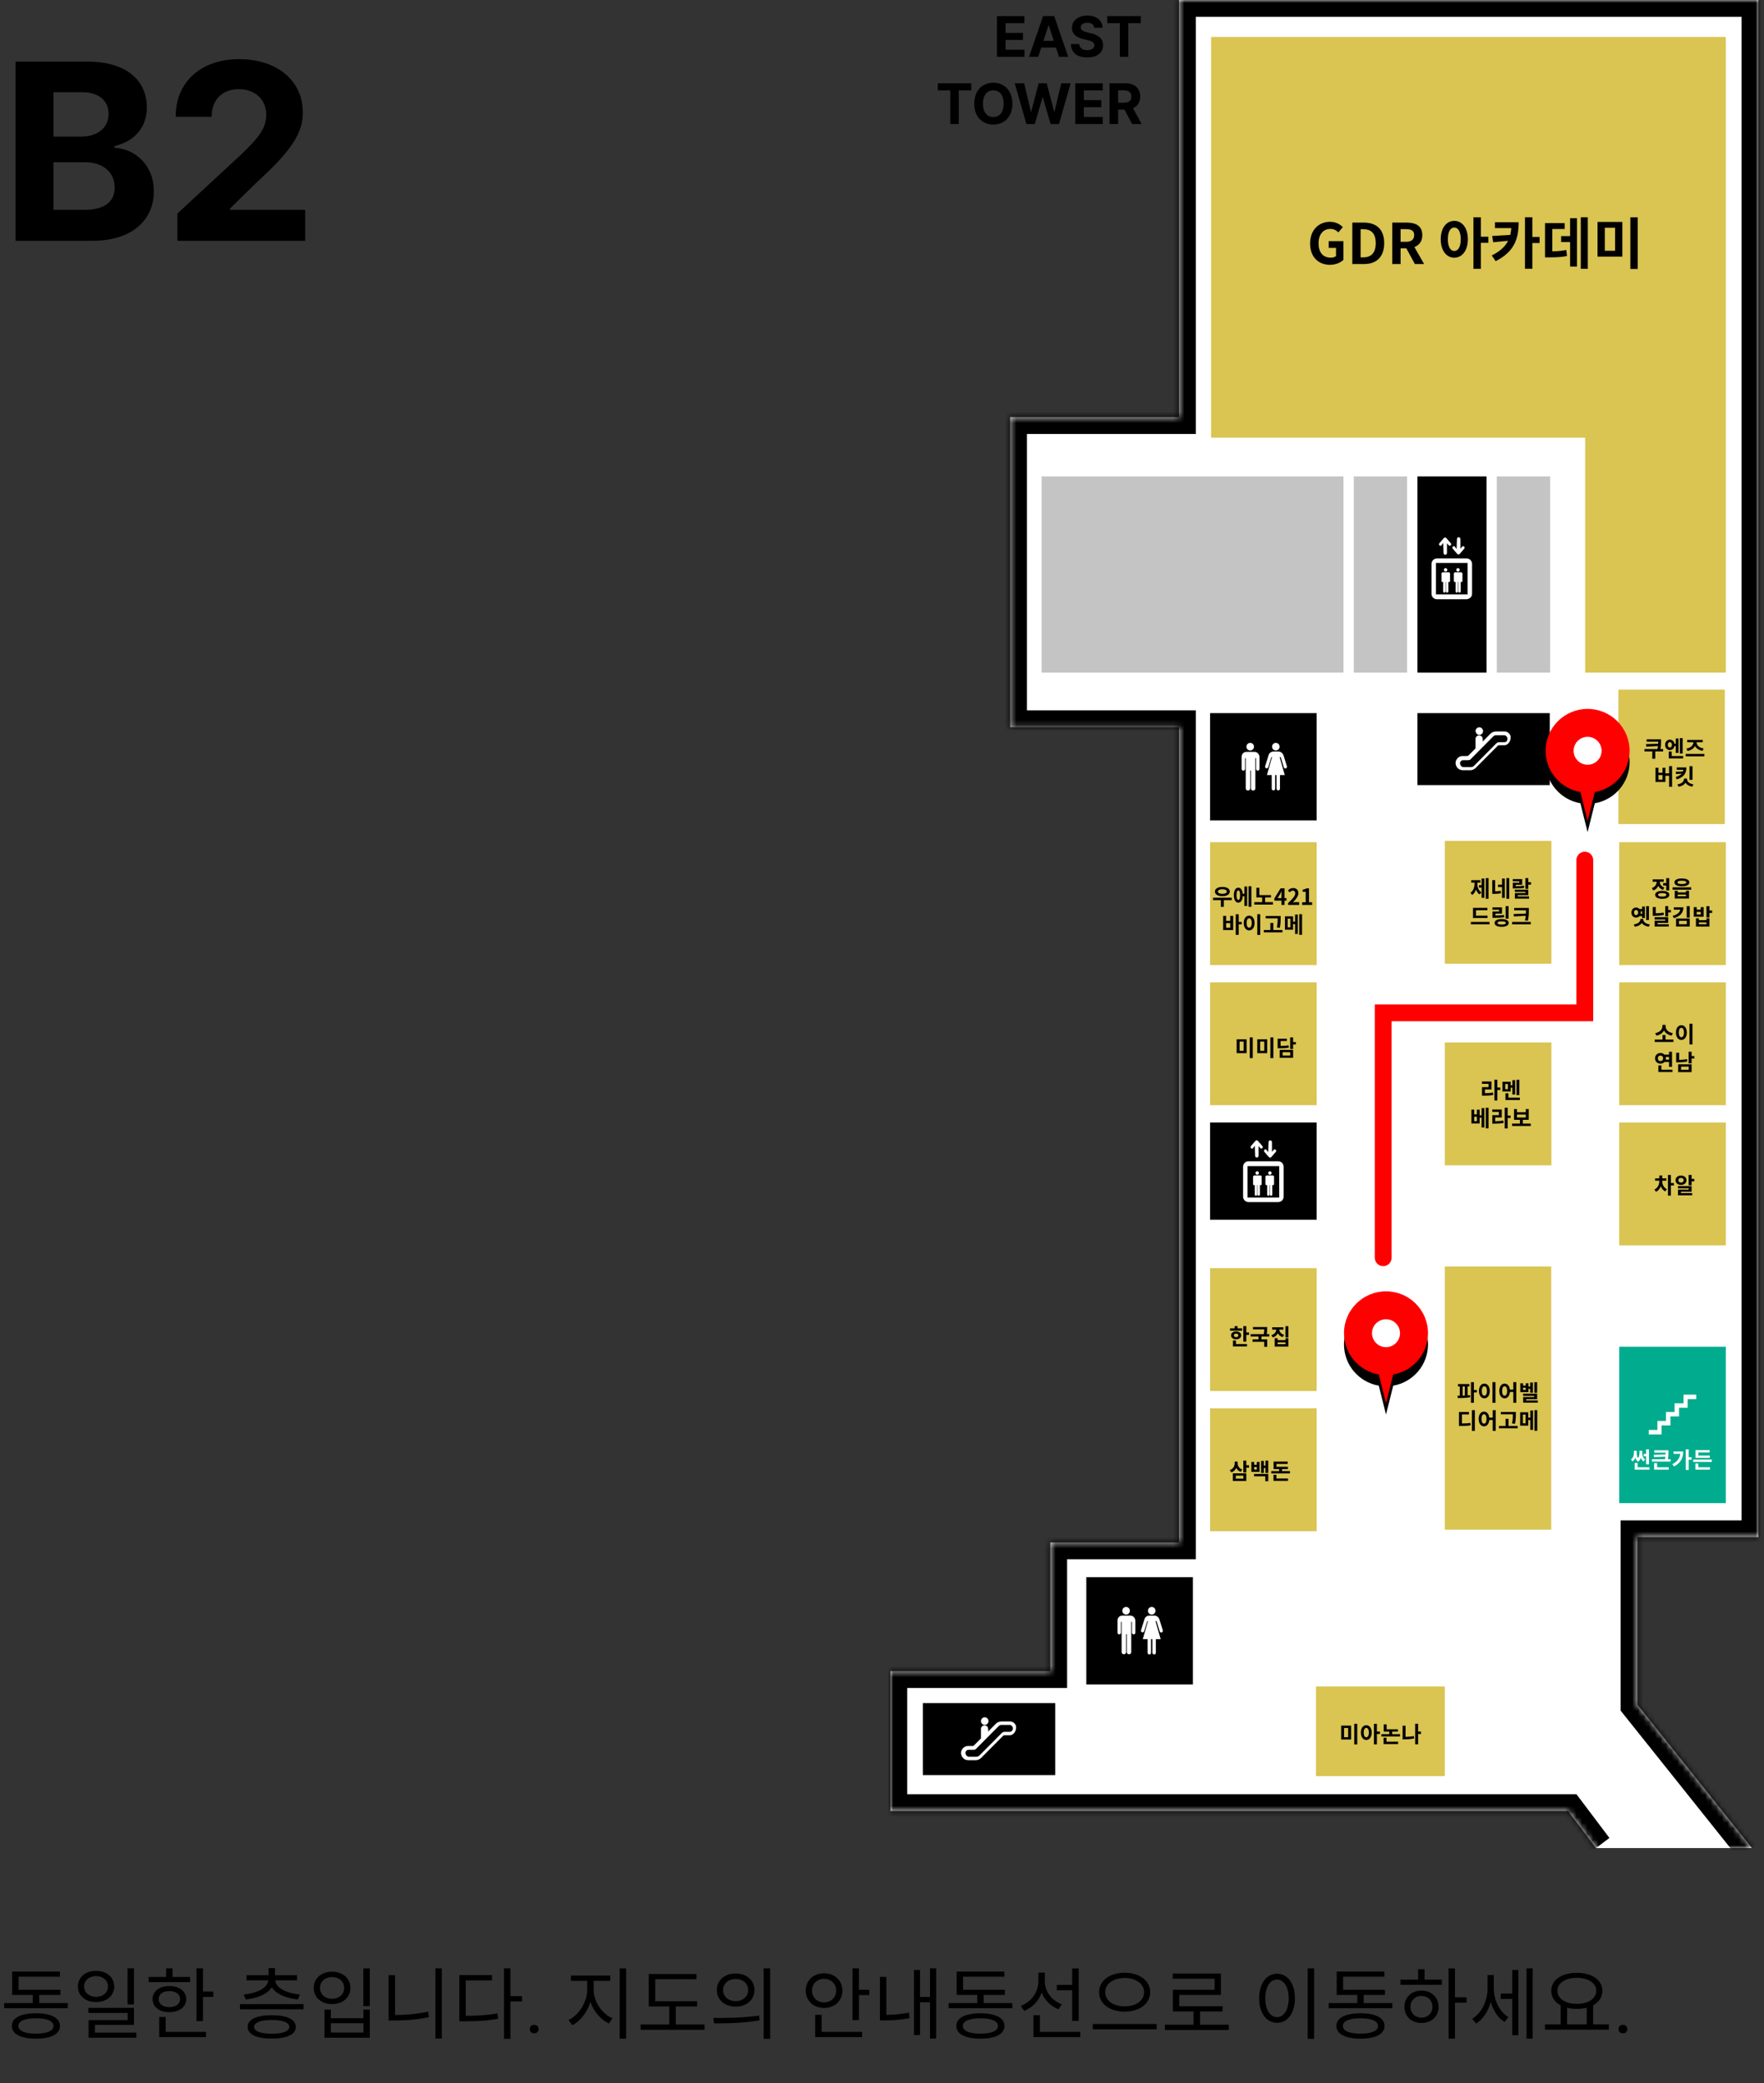 <svg width="315" height="372" viewBox="0 0 315 372" fill="none" xmlns="http://www.w3.org/2000/svg">
<rect x="0" y="0" width="315" height="372" fill="#333333" stroke="none"/>
<mask id="path-1-inside-1" fill="white">
<path d="M285 330L280.014 323.385H159V298.413H187.554V275.43H210.537V129.839H180.381V74.486H210.537V0H314V274.484H292.39V304.397L312.833 330"/>
</mask>
<path d="M285 330L280.014 323.385H159V298.413H187.554V275.43H210.537V129.839H180.381V74.486H210.537V0H314V274.484H292.39V304.397L312.833 330" fill="white"/>
<path d="M280.014 323.385L282.41 321.579L281.51 320.385H280.014V323.385ZM159 323.385H156V326.385H159V323.385ZM159 298.413V295.413H156V298.413H159ZM187.554 298.413V301.413H190.554V298.413H187.554ZM187.554 275.43V272.43H184.554V275.43H187.554ZM210.537 275.43V278.43H213.537V275.43H210.537ZM210.537 129.839H213.537V126.839H210.537V129.839ZM180.381 129.839H177.381V132.839H180.381V129.839ZM180.381 74.486V71.486H177.381V74.486H180.381ZM210.537 74.486V77.486H213.537V74.486H210.537ZM210.537 0V-3H207.537V0H210.537ZM314 0H317V-3H314V0ZM314 274.484V277.484H317V274.484H314ZM292.39 274.484V271.484H289.39V274.484H292.39ZM292.39 304.397H289.39V305.447L290.046 306.269L292.39 304.397ZM287.396 328.194L282.41 321.579L277.618 325.19L282.604 331.806L287.396 328.194ZM280.014 320.385H159V326.385H280.014V320.385ZM162 323.385V298.413H156V323.385H162ZM159 301.413H187.554V295.413H159V301.413ZM190.554 298.413V275.43H184.554V298.413H190.554ZM187.554 278.43H210.537V272.43H187.554V278.43ZM213.537 275.43V129.839H207.537V275.43H213.537ZM210.537 126.839H180.381V132.839H210.537V126.839ZM183.381 129.839V74.486H177.381V129.839H183.381ZM180.381 77.486H210.537V71.486H180.381V77.486ZM213.537 74.486V0H207.537V74.486H213.537ZM210.537 3H314V-3H210.537V3ZM311 0V274.484H317V0H311ZM314 271.484H292.39V277.484H314V271.484ZM289.39 274.484V304.397H295.39V274.484H289.39ZM290.046 306.269L310.489 331.872L315.177 328.128L294.735 302.525L290.046 306.269Z" fill="black" mask="url(#path-1-inside-1)"/>
<path d="M251.266 85.073H241.75V120.109H251.266V85.073Z" fill="#C4C4C4"/>
<path d="M276.806 85.073H267.29V120.109H276.806V85.073Z" fill="#C4C4C4"/>
<path d="M216.27 6.598V78.153H283.068V120.11H308.179V6.598H216.27Z" fill="#DAC452"/>
<path d="M276.745 127.339H253.107V140.192H276.745V127.339Z" fill="black"/>
<path d="M188.431 304.115H164.794V316.967H188.431V304.115Z" fill="black"/>
<path d="M265.448 85.073H253.107V120.109H265.448V85.073Z" fill="black"/>
<path d="M239.908 85.073H186.002V120.109H239.908V85.073Z" fill="#C4C4C4"/>
<path d="M235.118 127.339H216.085V146.494H235.118V127.339Z" fill="black"/>
<path d="M213.016 281.634H193.983V300.789H213.016V281.634Z" fill="black"/>
<path d="M235.118 150.388H216.085V172.324H235.118V150.388Z" fill="#DAC452"/>
<path d="M235.118 175.413H216.085V197.349H235.118V175.413Z" fill="#DAC452"/>
<path d="M235.118 226.454H216.085V248.39H235.118V226.454Z" fill="#DAC452"/>
<path d="M277.033 186.148H258V208.085H277.033V186.148Z" fill="#DAC452"/>
<path d="M277.033 150.148H258V172.085H277.033V150.148Z" fill="#DAC452"/>
<path d="M277 226.148H258V273.148H277V226.148Z" fill="#DAC452"/>
<path d="M235.118 200.439H216.085V217.803H235.118V200.439Z" fill="black"/>
<path d="M235.118 251.479H216.085V273.416H235.118V251.479Z" fill="#DAC452"/>
<path d="M258 301.148H235V317.148H258V301.148Z" fill="#DAC452"/>
<path d="M308.179 150.388H289.146V172.324H308.179V150.388Z" fill="#DAC452"/>
<path d="M308 123.148H289V147.148H308V123.148Z" fill="#DAC452"/>
<path d="M308.179 175.413H289.146V197.349H308.179V175.413Z" fill="#DAC452"/>
<path d="M308.179 200.439H289.146V222.376H308.179V200.439Z" fill="#DAC452"/>
<path d="M308.179 240.479H289.146V268.409H308.179V240.479Z" fill="#00AC8D"/>
<path d="M205.666 288.307C206.034 288.307 206.341 287.998 206.341 287.627C206.341 287.256 206.034 286.947 205.666 286.947C205.297 286.947 204.99 287.256 204.99 287.627C204.99 287.998 205.297 288.307 205.666 288.307Z" fill="white"/>
<path d="M205.543 292.694V295.103C205.543 295.536 204.929 295.536 204.929 295.103V292.694H204.07L204.991 289.48H204.868L204.315 291.272C204.193 291.643 203.64 291.52 203.763 291.087L204.377 289.11C204.438 288.862 204.745 288.492 205.236 288.492H205.666H206.157C206.648 288.492 206.955 288.924 207.017 289.11L207.631 291.087C207.754 291.52 207.201 291.705 207.078 291.272L206.526 289.48H206.341L207.262 292.694H206.403V295.103C206.403 295.536 205.789 295.536 205.789 295.103V292.694H205.543Z" fill="white"/>
<path d="M200.412 288.492C199.921 288.492 199.553 288.862 199.553 289.419V291.52C199.553 291.952 200.167 291.952 200.167 291.52V289.604H200.289V294.98C200.289 295.536 201.088 295.536 201.088 294.98V291.828H201.21V294.98C201.21 295.536 202.009 295.536 202.009 294.98V289.604H202.131V291.52C202.131 291.952 202.745 291.952 202.745 291.52V289.419C202.745 288.986 202.377 288.492 201.886 288.492H200.412Z" fill="white"/>
<path d="M201.087 288.307C201.46 288.307 201.763 288.002 201.763 287.627C201.763 287.252 201.46 286.947 201.087 286.947C200.714 286.947 200.412 287.252 200.412 287.627C200.412 288.002 200.714 288.307 201.087 288.307Z" fill="white"/>
<path d="M227.829 134.013C228.198 134.013 228.505 133.704 228.505 133.333C228.505 132.962 228.198 132.653 227.829 132.653C227.461 132.653 227.154 132.962 227.154 133.333C227.154 133.704 227.461 134.013 227.829 134.013Z" fill="white"/>
<path d="M227.707 138.4V140.81C227.707 141.243 227.093 141.243 227.093 140.81V138.4H226.233L227.154 135.187H227.031L226.479 136.979C226.356 137.35 225.804 137.226 225.926 136.794L226.54 134.816C226.602 134.569 226.909 134.198 227.4 134.198H227.83H228.321C228.812 134.198 229.119 134.631 229.18 134.816L229.794 136.794C229.917 137.226 229.365 137.411 229.242 136.979L228.689 135.187H228.505L229.426 138.4H228.566V140.81C228.566 141.243 227.952 141.243 227.952 140.81V138.4H227.707Z" fill="white"/>
<path d="M222.576 134.26C222.085 134.26 221.716 134.631 221.716 135.187V137.288C221.716 137.72 222.33 137.72 222.33 137.288V135.372H222.453V140.748C222.453 141.304 223.251 141.304 223.251 140.748V137.597H223.374V140.748C223.374 141.304 224.172 141.304 224.172 140.748V135.372H224.295V137.288C224.295 137.72 224.909 137.72 224.909 137.288V135.187C224.909 134.754 224.541 134.26 224.049 134.26H222.576Z" fill="white"/>
<path d="M223.251 134.013C223.624 134.013 223.926 133.708 223.926 133.333C223.926 132.958 223.624 132.653 223.251 132.653C222.878 132.653 222.576 132.958 222.576 133.333C222.576 133.708 222.878 134.013 223.251 134.013Z" fill="white"/>
<path d="M262.869 106.021V100.707C262.869 100.151 262.44 99.718 261.887 99.718H256.607C256.054 99.718 255.625 100.151 255.625 100.707V106.021C255.625 106.577 256.054 107.01 256.607 107.01H261.887C262.44 106.948 262.869 106.577 262.869 106.021ZM262.071 106.145H256.423V100.522H262.071V106.145Z" fill="white"/>
<path d="M260.168 96.257C260.168 95.825 260.782 95.825 260.782 96.257V97.988L261.089 97.617C261.334 97.37 261.702 97.74 261.457 97.988L260.659 98.915C260.536 99.038 260.352 99.038 260.229 98.915L259.431 97.988C259.185 97.679 259.615 97.37 259.799 97.617L260.106 98.049L260.168 96.257Z" fill="white"/>
<path d="M257.773 98.732C257.773 99.164 258.387 99.164 258.387 98.732V97.001L258.694 97.372C258.94 97.619 259.308 97.249 259.062 97.001L258.264 96.075C258.141 95.951 257.957 95.951 257.834 96.075L257.036 97.001C256.791 97.311 257.221 97.619 257.405 97.372L257.712 96.94L257.773 98.732Z" fill="white"/>
<path d="M260.905 102.189H259.861C259.738 102.189 259.615 102.313 259.615 102.437V103.734C259.615 103.858 259.677 103.92 259.799 103.92C259.799 103.92 259.861 103.92 259.922 103.92V105.588C259.922 105.897 260.352 105.897 260.352 105.588V103.92H260.413V105.588C260.413 105.897 260.843 105.897 260.843 105.588V103.92C260.905 103.92 260.966 103.92 260.966 103.92C261.089 103.92 261.15 103.858 261.15 103.734V102.437C261.15 102.313 261.027 102.189 260.905 102.189Z" fill="white"/>
<path d="M260.351 102.066C260.521 102.066 260.658 101.928 260.658 101.757C260.658 101.587 260.521 101.448 260.351 101.448C260.182 101.448 260.044 101.587 260.044 101.757C260.044 101.928 260.182 102.066 260.351 102.066Z" fill="white"/>
<path d="M258.695 102.189H257.651C257.528 102.189 257.405 102.313 257.405 102.437V103.734C257.405 103.858 257.467 103.92 257.589 103.92C257.589 103.92 257.651 103.92 257.712 103.92V105.588C257.712 105.897 258.142 105.897 258.142 105.588V103.92H258.203V105.588C258.203 105.897 258.633 105.897 258.633 105.588V103.92C258.695 103.92 258.756 103.92 258.756 103.92C258.879 103.92 258.94 103.858 258.94 103.734V102.437C258.94 102.313 258.817 102.189 258.695 102.189Z" fill="white"/>
<path d="M258.141 102.066C258.311 102.066 258.448 101.928 258.448 101.757C258.448 101.587 258.311 101.448 258.141 101.448C257.972 101.448 257.834 101.587 257.834 101.757C257.834 101.928 257.972 102.066 258.141 102.066Z" fill="white"/>
<path d="M229.224 213.663V208.349C229.224 207.793 228.794 207.36 228.242 207.36H222.962C222.409 207.36 221.979 207.793 221.979 208.349V213.663C221.979 214.219 222.409 214.652 222.962 214.652H228.242C228.794 214.652 229.224 214.219 229.224 213.663ZM228.426 213.849H222.778V208.225H228.426V213.849Z" fill="white"/>
<path d="M226.523 203.962C226.523 203.529 227.137 203.529 227.137 203.962V205.692L227.444 205.321C227.689 205.074 228.057 205.445 227.812 205.692L227.014 206.619C226.891 206.742 226.707 206.742 226.584 206.619L225.786 205.692C225.54 205.383 225.97 205.074 226.154 205.321L226.461 205.754L226.523 203.962Z" fill="white"/>
<path d="M224.128 206.371C224.128 206.804 224.742 206.804 224.742 206.371V204.641L225.049 205.012C225.295 205.259 225.663 204.888 225.417 204.641L224.619 203.714C224.496 203.591 224.312 203.591 224.189 203.714L223.391 204.641C223.146 204.95 223.575 205.259 223.76 205.012L224.067 204.579L224.128 206.371Z" fill="white"/>
<path d="M227.26 209.893H226.216C226.093 209.893 225.97 210.016 225.97 210.14V211.437C225.97 211.561 226.032 211.623 226.154 211.623C226.154 211.623 226.216 211.623 226.277 211.623V213.291C226.277 213.6 226.707 213.6 226.707 213.291V211.623H226.768V213.291C226.768 213.6 227.198 213.6 227.198 213.291V211.623C227.26 211.623 227.321 211.623 227.321 211.623C227.444 211.623 227.505 211.561 227.505 211.437V210.14C227.505 209.954 227.382 209.893 227.26 209.893Z" fill="white"/>
<path d="M226.769 209.769C226.938 209.769 227.076 209.631 227.076 209.46C227.076 209.29 226.938 209.151 226.769 209.151C226.599 209.151 226.462 209.29 226.462 209.46C226.462 209.631 226.599 209.769 226.769 209.769Z" fill="white"/>
<path d="M225.05 209.893H224.006C223.883 209.893 223.76 210.016 223.76 210.14V211.437C223.76 211.561 223.822 211.623 223.944 211.623C223.944 211.623 224.006 211.623 224.067 211.623V213.291C224.067 213.6 224.497 213.6 224.497 213.291V211.623H224.558V213.291C224.558 213.6 224.988 213.6 224.988 213.291V211.623C225.05 211.623 225.111 211.623 225.111 211.623C225.234 211.623 225.295 211.561 225.295 211.437V210.14C225.295 209.954 225.172 209.893 225.05 209.893Z" fill="white"/>
<path d="M224.496 209.769C224.666 209.769 224.803 209.631 224.803 209.46C224.803 209.29 224.666 209.151 224.496 209.151C224.327 209.151 224.189 209.29 224.189 209.46C224.189 209.631 224.327 209.769 224.496 209.769Z" fill="white"/>
<path d="M294.427 255.338H295.962V253.731H297.497V252.125H299.032V250.58H300.628V249.035H302.9V249.838H301.365V251.383H299.83V252.928H298.295V254.535H296.699V256.141H294.427V255.338Z" fill="white"/>
<path d="M175.845 308.008C176.214 308.008 176.521 307.699 176.521 307.328C176.521 306.957 176.214 306.648 175.845 306.648C175.477 306.648 175.17 306.957 175.17 307.328C175.17 307.699 175.477 308.008 175.845 308.008Z" fill="white"/>
<path d="M180.389 307.39H178.854C178.547 307.39 178.117 307.513 177.871 307.76L176.459 309.182V308.749C176.459 307.884 175.17 307.884 175.17 308.749V310.417L173.942 311.653C173.819 311.777 173.819 311.777 173.574 311.777H172.837C172.1 311.777 171.609 312.457 171.609 313.013C171.609 313.569 172.039 314.31 172.898 314.31C172.898 314.31 173.942 314.31 174.249 314.31C174.556 314.31 174.924 314.187 175.231 313.878L179.099 309.985C179.161 309.923 179.222 309.861 179.345 309.861C179.345 309.861 179.897 309.861 180.327 309.861C180.818 309.861 181.432 309.305 181.432 308.564C181.555 307.884 180.88 307.39 180.389 307.39ZM180.327 309.243H179.529C179.161 309.243 179.038 309.305 178.854 309.491L174.924 313.445C174.74 313.631 174.556 313.692 174.31 313.692H173.021C172.714 313.692 172.407 313.383 172.407 313.013C172.407 312.642 172.714 312.457 172.96 312.457H173.819C174.065 312.457 174.249 312.395 174.372 312.209L178.362 308.193C178.547 308.008 178.669 308.008 178.976 308.008H180.327C180.634 308.008 180.88 308.378 180.88 308.625C180.88 308.873 180.695 309.243 180.327 309.243Z" fill="white"/>
<path d="M264.158 131.231C264.527 131.231 264.834 130.923 264.834 130.552C264.834 130.181 264.527 129.872 264.158 129.872C263.79 129.872 263.483 130.181 263.483 130.552C263.544 130.923 263.79 131.231 264.158 131.231Z" fill="white"/>
<path d="M268.701 130.613H267.167C266.86 130.613 266.43 130.737 266.184 130.984L264.772 132.405V131.973C264.772 131.108 263.483 131.108 263.483 131.973V133.641L262.255 134.877C262.132 135.001 262.132 135.001 261.887 135.001H261.15C260.413 135.001 259.922 135.68 259.922 136.236C259.922 136.792 260.352 137.534 261.211 137.534C261.211 137.534 262.255 137.534 262.562 137.534C262.869 137.534 263.237 137.41 263.544 137.101L267.412 133.209C267.474 133.147 267.535 133.085 267.658 133.085C267.658 133.085 268.21 133.085 268.64 133.085C269.131 133.085 269.745 132.529 269.745 131.787C269.868 131.108 269.193 130.613 268.701 130.613ZM268.64 132.529H267.842C267.474 132.529 267.351 132.591 267.167 132.776L263.237 136.731C263.053 136.916 262.869 136.978 262.623 136.978H261.334C261.027 136.978 260.72 136.669 260.72 136.298C260.72 135.927 261.027 135.742 261.273 135.742H262.132C262.378 135.742 262.562 135.68 262.685 135.495L266.675 131.478C266.86 131.293 266.982 131.293 267.289 131.293H268.64C268.947 131.293 269.193 131.664 269.193 131.911C269.193 132.158 269.07 132.529 268.64 132.529Z" fill="white"/>
<path d="M178.026 10.148H182.941V8.881H179.564V7.144H182.675V5.876H179.564V4.143H182.927V2.876H178.026V10.148ZM185.403 10.148L185.943 8.49H188.567L189.107 10.148H190.754L188.247 2.876H186.266L183.755 10.148H185.403ZM186.333 7.29L187.228 4.538H187.285L188.18 7.29H186.333ZM195.409 4.967H196.883C196.861 3.671 195.796 2.776 194.177 2.776C192.582 2.776 191.414 3.657 191.421 4.978C191.417 6.05 192.174 6.665 193.403 6.96L194.194 7.158C194.986 7.35 195.427 7.577 195.43 8.067C195.427 8.6 194.922 8.962 194.141 8.962C193.342 8.962 192.767 8.593 192.717 7.865H191.229C191.268 9.438 192.394 10.251 194.159 10.251C195.935 10.251 196.979 9.403 196.982 8.071C196.979 6.86 196.066 6.217 194.802 5.933L194.148 5.777C193.516 5.631 192.987 5.397 192.998 4.875C192.998 4.406 193.413 4.062 194.166 4.062C194.901 4.062 195.352 4.396 195.409 4.967ZM197.739 4.143H199.966V10.148H201.486V4.143H203.712V2.876H197.739V4.143ZM167.466 16.143H169.693V22.148H171.212V16.143H173.439V14.876H167.466V16.143ZM180.784 18.512C180.784 16.133 179.306 14.776 177.378 14.776C175.439 14.776 173.973 16.133 173.973 18.512C173.973 20.881 175.439 22.248 177.378 22.248C179.306 22.248 180.784 20.891 180.784 18.512ZM179.225 18.512C179.225 20.053 178.493 20.888 177.378 20.888C176.259 20.888 175.531 20.053 175.531 18.512C175.531 16.971 176.259 16.136 177.378 16.136C178.493 16.136 179.225 16.971 179.225 18.512ZM183.286 22.148H184.785L186.166 17.393H186.223L187.608 22.148H189.107L191.188 14.876H189.508L188.304 19.94H188.24L186.916 14.876H185.477L184.149 19.929H184.089L182.885 14.876H181.205L183.286 22.148ZM192.011 22.148H196.925V20.881H193.548V19.144H196.659V17.876H193.548V16.143H196.911V14.876H192.011V22.148ZM198.134 22.148H199.671V19.57H200.793L202.171 22.148H203.869L202.324 19.322C203.151 18.967 203.609 18.246 203.609 17.251C203.609 15.806 202.654 14.876 201.003 14.876H198.134V22.148ZM199.671 18.334V16.133H200.708C201.596 16.133 202.026 16.527 202.026 17.251C202.026 17.972 201.596 18.334 200.715 18.334H199.671Z" fill="black"/>
<path d="M2.781 43H16.453C23.641 43 27.469 39.25 27.469 34.156C27.469 29.422 24.078 26.562 20.438 26.391V26.078C23.766 25.328 26.219 22.969 26.219 19.203C26.219 14.406 22.656 11 15.594 11H2.781V43ZM9.547 37.469V28.969H15.219C18.469 28.969 20.484 30.844 20.484 33.484C20.484 35.891 18.844 37.469 15.062 37.469H9.547ZM9.547 24.391V16.469H14.688C17.688 16.469 19.391 18.016 19.391 20.328C19.391 22.859 17.328 24.391 14.562 24.391H9.547ZM31.684 43H54.496V37.469H41.059V37.25L45.73 32.672C52.309 26.672 54.074 23.672 54.074 20.031C54.074 14.484 49.543 10.562 42.684 10.562C35.965 10.562 31.355 14.578 31.371 20.859H37.793C37.777 17.797 39.715 15.922 42.637 15.922C45.449 15.922 47.543 17.672 47.543 20.484C47.543 23.031 45.98 24.781 43.074 27.578L31.684 38.125V43Z" fill="black"/>
<path d="M237.497 47.288C238.527 47.288 239.397 46.888 239.897 46.398V43.058H237.267V44.268H238.577V45.728C238.367 45.908 238.007 46.008 237.647 46.008C236.197 46.008 235.457 45.038 235.457 43.428C235.457 41.838 236.317 40.878 237.547 40.878C238.217 40.878 238.637 41.148 238.997 41.498L239.787 40.558C239.307 40.068 238.567 39.608 237.497 39.608C235.527 39.608 233.947 41.038 233.947 43.478C233.947 45.948 235.477 47.288 237.497 47.288ZM241.485 47.148H243.595C245.775 47.148 247.175 45.908 247.175 43.418C247.175 40.918 245.775 39.748 243.515 39.748H241.485V47.148ZM242.965 45.958V40.928H243.425C244.805 40.928 245.665 41.608 245.665 43.418C245.665 45.218 244.805 45.958 243.425 45.958H242.965ZM250.104 40.918H251.064C252.014 40.918 252.534 41.188 252.534 41.988C252.534 42.778 252.014 43.178 251.064 43.178H250.104V40.918ZM254.304 47.148L252.574 44.118C253.424 43.788 253.984 43.098 253.984 41.988C253.984 40.288 252.754 39.748 251.204 39.748H248.624V47.148H250.104V44.348H251.134L252.654 47.148H254.304ZM259.696 44.818C259.006 44.818 258.546 44.088 258.546 42.718C258.546 41.358 259.006 40.628 259.696 40.628C260.376 40.628 260.846 41.358 260.846 42.718C260.846 44.088 260.376 44.818 259.696 44.818ZM259.696 39.438C258.296 39.438 257.276 40.698 257.276 42.718C257.276 44.748 258.296 46.018 259.696 46.018C261.086 46.018 262.116 44.748 262.116 42.718C262.116 40.698 261.086 39.438 259.696 39.438ZM265.776 42.268H264.436V38.798H263.116V48.008H264.436V43.358H265.776V42.268ZM266.955 39.678V40.728H269.875C269.845 41.168 269.775 41.568 269.685 41.948L266.465 42.138L266.635 43.258L269.305 42.998C268.785 44.008 267.895 44.868 266.385 45.618L267.085 46.638C270.515 44.888 271.185 42.518 271.185 39.678H266.955ZM274.925 42.308H273.635V38.788H272.315V47.988H273.635V43.398H274.925V42.308ZM277.194 40.888H279.404V39.838H275.894V45.958H276.524C277.874 45.958 278.784 45.918 279.814 45.718L279.704 44.638C278.894 44.798 278.154 44.858 277.194 44.878V40.888ZM280.374 42.158H278.774V43.228H280.374V47.598H281.604V38.968H280.374V42.158ZM282.284 38.788V47.998H283.534V38.788H282.284ZM285.274 39.628V45.818H289.704V39.628H285.274ZM288.404 40.668V44.778H286.574V40.668H288.404ZM291.134 38.798V48.028H292.454V38.798H291.134Z" fill="black"/>
<path d="M296.984 133.752H296.496C296.62 133.152 296.62 132.724 296.62 132.344V132.012H294.04V132.432H296.112C296.112 132.552 296.112 132.676 296.104 132.808L293.92 132.876L293.98 133.324L296.068 133.216C296.048 133.38 296.02 133.56 295.976 133.752H293.656V134.18H295.052V135.484H295.58V134.18H296.984V133.752ZM300.472 131.808H299.972V134.548H300.472V131.808ZM297.816 133.004C297.816 132.7 297.972 132.528 298.188 132.528C298.404 132.528 298.56 132.7 298.56 133.004C298.56 133.304 298.404 133.48 298.188 133.48C297.972 133.48 297.816 133.304 297.816 133.004ZM299.24 133.228V134.44H299.732V131.872H299.24V132.804H299.012C298.936 132.372 298.612 132.076 298.188 132.076C297.7 132.076 297.344 132.46 297.344 133.004C297.344 133.552 297.7 133.936 298.188 133.936C298.604 133.936 298.924 133.652 299.008 133.228H299.24ZM298.52 135.008V134.2H297.992V135.428H300.564V135.008H298.52ZM301.348 134.092C301.988 133.976 302.448 133.652 302.68 133.216C302.912 133.644 303.38 133.96 304.028 134.072L304.228 133.656C303.396 133.532 302.96 133.044 302.956 132.536H304.064V132.12H301.288V132.536H302.396C302.392 133.044 301.956 133.544 301.144 133.672L301.348 134.092ZM301.012 134.624V135.052H304.348V134.624H301.012ZM296.876 139.212H296.152V138.396H296.876V139.212ZM298.056 136.804V138.1H297.396V137.096H296.876V137.984H296.152V137.096H295.628V139.632H297.396V138.524H298.056V140.5H298.584V136.804H298.056ZM302.228 136.808H301.7V139.252H302.228V136.808ZM299.42 137.04V137.46H300.584C300.572 137.564 300.552 137.672 300.52 137.768L299.232 137.812L299.308 138.224L300.3 138.148C300.092 138.396 299.748 138.604 299.228 138.756L299.432 139.172C300.68 138.78 301.14 138.084 301.14 137.04H299.42ZM301.256 139.032H300.712V139.104C300.712 139.528 300.34 139.948 299.54 140.064L299.744 140.48C300.34 140.38 300.764 140.116 300.984 139.756C301.196 140.112 301.608 140.372 302.188 140.472L302.396 140.06C301.612 139.944 301.256 139.532 301.256 139.104V139.032Z" fill="black"/>
<path d="M296.992 157.696V158.124H297.544V159H298.072V156.808H297.544V157.696H296.992ZM297.212 158.488C296.652 158.304 296.396 157.872 296.38 157.452H297.096V157.028H295.116V157.452H295.84C295.824 157.912 295.556 158.38 294.972 158.584L295.24 159C295.668 158.856 295.96 158.556 296.12 158.184C296.28 158.508 296.556 158.768 296.956 158.9L297.212 158.488ZM296.828 160.096C296.344 160.096 296.092 159.996 296.092 159.788C296.092 159.58 296.344 159.48 296.828 159.48C297.308 159.48 297.56 159.58 297.56 159.788C297.56 159.996 297.308 160.096 296.828 160.096ZM296.828 159.08C296.044 159.08 295.564 159.34 295.564 159.788C295.564 160.236 296.044 160.496 296.828 160.496C297.608 160.496 298.088 160.236 298.088 159.788C298.088 159.34 297.608 159.08 296.828 159.08ZM300.336 156.864C299.52 156.864 299.004 157.128 299.004 157.564C299.004 158 299.52 158.26 300.336 158.26C301.152 158.26 301.672 158 301.672 157.564C301.672 157.128 301.152 156.864 300.336 156.864ZM300.336 157.264C300.844 157.264 301.128 157.36 301.128 157.564C301.128 157.764 300.844 157.86 300.336 157.86C299.832 157.86 299.548 157.764 299.548 157.564C299.548 157.36 299.832 157.264 300.336 157.264ZM299.06 159.056V160.448H301.604V159.056H301.076V159.344H299.584V159.056H299.06ZM299.584 159.74H301.076V160.036H299.584V159.74ZM298.672 158.452V158.872H302V158.452H298.672ZM294.453 161.808H293.953V164.28H294.453V161.808ZM291.789 162.952C291.789 162.664 291.941 162.492 292.161 162.492C292.381 162.492 292.533 162.664 292.533 162.952C292.533 163.24 292.381 163.408 292.161 163.408C291.941 163.408 291.789 163.24 291.789 162.952ZM293.237 162.744V163.172H292.977C292.989 163.1 292.997 163.032 292.997 162.956C292.997 162.88 292.989 162.812 292.977 162.744H293.237ZM293.237 163.592V163.928H293.729V161.88H293.237V162.324H292.777C292.629 162.156 292.413 162.056 292.161 162.056C291.677 162.056 291.325 162.424 291.325 162.952C291.325 163.484 291.677 163.852 292.161 163.852C292.409 163.852 292.621 163.756 292.769 163.592H293.237ZM293.445 164.092H292.917V164.188C292.917 164.568 292.541 164.968 291.745 165.072L291.937 165.48C292.529 165.396 292.957 165.148 293.181 164.812C293.405 165.148 293.833 165.396 294.425 165.48L294.621 165.072C293.825 164.968 293.445 164.568 293.445 164.188V164.092ZM297.064 162.952C296.572 163.048 296.104 163.08 295.668 163.088V161.968H295.14V163.528H295.452C295.968 163.528 296.524 163.492 297.124 163.372L297.064 162.952ZM295.992 164.796H297.892V163.776H295.46V164.192H297.364V164.408H295.464V165.448H297.996V165.036H295.992V164.796ZM297.892 162.496V161.804H297.364V163.628H297.892V162.924H298.38V162.496H297.892ZM298.904 162.02V162.436H300.044C299.968 162.924 299.508 163.328 298.692 163.532L298.892 163.944C299.988 163.664 300.608 163 300.608 162.02H298.904ZM299.816 164.432H301.212V165.036H299.816V164.432ZM299.296 165.448H301.732V164.016H299.296V165.448ZM301.2 161.812V163.86H301.732V161.812H301.2ZM303.704 163.284H302.98V162.836H303.704V163.284ZM304.224 161.988H303.704V162.432H302.98V161.988H302.46V163.7H304.224V161.988ZM304.728 165.032H303.368V164.716H304.728V165.032ZM304.728 164.308H303.368V163.988H302.848V165.452H305.252V163.988H304.728V164.308ZM305.74 162.584H305.252V161.808H304.724V163.832H305.252V163.016H305.74V162.584Z" fill="black"/>
<path d="M298.716 184.488C297.876 184.352 297.424 183.8 297.424 183.276V183.012H296.86V183.276C296.86 183.788 296.404 184.352 295.572 184.488L295.788 184.924C296.432 184.808 296.9 184.46 297.14 184.008C297.38 184.464 297.852 184.808 298.5 184.924L298.716 184.488ZM297.408 185.632V184.808H296.88V185.632H295.492V186.056H298.828V185.632H297.408ZM301.696 182.804V186.5H302.224V182.804H301.696ZM300.244 183.064C299.688 183.064 299.276 183.568 299.276 184.376C299.276 185.188 299.688 185.696 300.244 185.696C300.8 185.696 301.212 185.188 301.212 184.376C301.212 183.568 300.8 183.064 300.244 183.064ZM300.244 183.54C300.516 183.54 300.704 183.832 300.704 184.376C300.704 184.924 300.516 185.216 300.244 185.216C299.972 185.216 299.784 184.924 299.784 184.376C299.784 183.832 299.972 183.54 300.244 183.54ZM296.04 188.98C296.04 188.676 296.24 188.488 296.508 188.488C296.78 188.488 296.98 188.676 296.98 188.98C296.98 189.288 296.78 189.476 296.508 189.476C296.24 189.476 296.04 189.288 296.04 188.98ZM298.044 188.74V189.216H297.452C297.472 189.144 297.48 189.06 297.48 188.98C297.48 188.896 297.468 188.816 297.452 188.74H298.044ZM298.044 189.636V190.504H298.572V187.808H298.044V188.32H297.224C297.044 188.136 296.796 188.028 296.508 188.028C295.964 188.028 295.54 188.432 295.54 188.98C295.54 189.532 295.964 189.936 296.508 189.936C296.796 189.936 297.052 189.824 297.232 189.636H298.044ZM296.672 191.008V190.24H296.144V191.428H298.656V191.008H296.672ZM301.256 189.12C300.76 189.216 300.288 189.252 299.848 189.26V187.98H299.32V189.7H299.632C300.152 189.7 300.716 189.664 301.316 189.544L301.256 189.12ZM300.192 190.464H301.556V191.036H300.192V190.464ZM299.672 191.448H302.072V190.052H299.672V191.448ZM302.56 188.584H302.072V187.808H301.544V189.88H302.072V189.016H302.56V188.584Z" fill="black"/>
<path d="M296.824 210.828H297.556V210.408H296.828V209.896H296.3V210.408H295.552V210.828H296.3V210.956C296.3 211.508 296.024 212.132 295.428 212.408L295.712 212.812C296.124 212.628 296.408 212.256 296.568 211.816C296.72 212.224 296.988 212.568 297.38 212.748L297.66 212.348C297.084 212.072 296.824 211.476 296.824 210.956V210.828ZM298.912 211.24H298.376V209.812H297.848V213.492H298.376V211.676H298.912V211.24ZM299.708 210.748C299.708 210.492 299.904 210.336 300.18 210.336C300.456 210.336 300.652 210.492 300.652 210.748C300.652 211.008 300.456 211.164 300.18 211.164C299.904 211.164 299.708 211.008 299.708 210.748ZM301.16 210.748C301.16 210.264 300.744 209.912 300.18 209.912C299.62 209.912 299.2 210.264 299.2 210.748C299.2 211.24 299.62 211.588 300.18 211.588C300.744 211.588 301.16 211.24 301.16 210.748ZM300.168 212.8H302.072V211.792H299.64V212.2H301.552V212.42H299.644V213.448H302.176V213.04H300.168V212.8ZM302.072 210.516V209.808H301.544V211.648H302.072V210.948H302.556V210.516H302.072Z" fill="black"/>
<path d="M263.82 157.604H264.356V157.176H262.716V157.604H263.308V157.784C263.308 158.416 263.116 159.076 262.58 159.416L262.892 159.804C263.224 159.596 263.44 159.236 263.568 158.816C263.688 159.204 263.896 159.524 264.224 159.716L264.532 159.332C264 159.02 263.82 158.4 263.82 157.784V157.604ZM264.568 158.064H264.1V158.492H264.568V160.324H265.06V156.868H264.568V158.064ZM265.312 156.804V160.488H265.812V156.804H265.312ZM266.992 157.16H266.476V159.612H266.732C267.196 159.612 267.596 159.596 268.036 159.504L267.972 159.064C267.632 159.128 267.324 159.152 266.992 159.16V157.16ZM268.22 157.968H267.496V158.396H268.22V160.328H268.712V156.868H268.22V157.968ZM269 156.804V160.488H269.5V156.804H269ZM272.136 158.148C271.672 158.224 271.272 158.24 270.668 158.244V157.984H271.82V156.976H270.14V157.376H271.3V157.616H270.144V158.648H270.456C271.2 158.648 271.66 158.636 272.176 158.548L272.136 158.148ZM271.032 159.84H272.912V158.86H270.504V159.256H272.392V159.468H270.512V160.464H273.044V160.068H271.032V159.84ZM272.912 157.532V156.804H272.384V158.72H272.912V157.964H273.4V157.532H272.912ZM265.632 163.508H263.568V162.54H265.604V162.112H263.04V163.928H265.632V163.508ZM262.652 164.62V165.052H265.988V164.62H262.652ZM269.392 161.808H268.86V164.044H269.392V161.808ZM268.556 163.368C268.076 163.448 267.648 163.468 267.04 163.472V163.148H268.212V162.024H266.516V162.444H267.692V162.756H266.52V163.896H266.844C267.576 163.896 268.068 163.88 268.616 163.788L268.556 163.368ZM268.152 165.088C267.672 165.088 267.42 165 267.42 164.804C267.42 164.612 267.672 164.524 268.152 164.524C268.636 164.524 268.888 164.612 268.888 164.804C268.888 165 268.636 165.088 268.152 165.088ZM268.152 164.112C267.372 164.112 266.892 164.368 266.892 164.804C266.892 165.24 267.372 165.496 268.152 165.496C268.936 165.496 269.416 165.24 269.416 164.804C269.416 164.368 268.936 164.112 268.152 164.112ZM270.284 163.216L270.348 163.644L272.452 163.536C272.428 163.784 272.388 164.052 272.316 164.352L272.836 164.404C273.008 163.604 273.008 163.096 273.008 162.56V162.132H270.388V162.552H272.488V162.56C272.488 162.748 272.488 162.94 272.48 163.144L270.284 163.216ZM270.016 164.624V165.056H273.344V164.624H270.016Z" fill="black"/>
<path d="M218.279 158.792C218.759 158.792 219.067 158.936 219.067 159.2C219.067 159.468 218.759 159.612 218.279 159.612C217.795 159.612 217.487 159.468 217.487 159.2C217.487 158.936 217.795 158.792 218.279 158.792ZM218.279 160.032C219.063 160.032 219.611 159.708 219.611 159.2C219.611 158.7 219.063 158.372 218.279 158.372C217.491 158.372 216.947 158.7 216.947 159.2C216.947 159.708 217.491 160.032 218.279 160.032ZM219.955 160.308H216.619V160.732H218.011V161.936H218.539V160.732H219.955V160.308ZM221.127 160.688C220.927 160.688 220.807 160.412 220.807 159.844C220.807 159.28 220.927 159.004 221.127 159.004C221.331 159.004 221.447 159.28 221.447 159.844C221.447 160.412 221.331 160.688 221.127 160.688ZM222.211 159.604H221.919C221.859 158.916 221.563 158.508 221.127 158.508C220.639 158.508 220.331 159.012 220.331 159.844C220.331 160.68 220.639 161.184 221.127 161.184C221.575 161.184 221.875 160.752 221.923 160.032H222.211V161.768H222.703V158.308H222.211V159.604ZM222.959 158.244V161.928H223.459V158.244H222.959ZM225.911 161.092V160.252H226.963V159.832H224.883V158.528H224.355V160.252H225.383V161.092H223.979V161.52H227.315V161.092H225.911ZM228.142 160.372L228.602 159.636C228.686 159.476 228.766 159.312 228.838 159.156H228.854C228.846 159.328 228.83 159.596 228.83 159.768V160.372H228.142ZM229.73 160.372H229.378V158.628H228.674L227.57 160.42V160.82H228.83V161.588H229.378V160.82H229.73V160.372ZM230.014 161.588H231.998V161.092H231.354C231.218 161.092 231.022 161.108 230.874 161.124C231.414 160.596 231.858 160.02 231.858 159.484C231.858 158.932 231.486 158.572 230.926 158.572C230.522 158.572 230.258 158.732 229.986 159.02L230.306 159.34C230.454 159.176 230.634 159.036 230.85 159.036C231.13 159.036 231.294 159.216 231.294 159.516C231.294 159.972 230.818 160.528 230.014 161.248V161.588ZM232.525 161.588H234.305V161.112H233.749V158.628H233.313C233.125 158.744 232.921 158.82 232.625 158.876V159.24H233.161V161.112H232.525V161.588ZM219.689 165.66H218.949V164.844H219.689V165.66ZM219.689 164.432H218.949V163.54H218.425V166.08H220.213V163.54H219.689V164.432ZM221.733 164.62H221.197V163.252H220.669V166.932H221.197V165.06H221.733V164.62ZM224.516 163.244V166.94H225.044V163.244H224.516ZM223.064 163.504C222.508 163.504 222.096 164.008 222.096 164.816C222.096 165.628 222.508 166.136 223.064 166.136C223.62 166.136 224.032 165.628 224.032 164.816C224.032 164.008 223.62 163.504 223.064 163.504ZM223.064 163.98C223.336 163.98 223.524 164.272 223.524 164.816C223.524 165.364 223.336 165.656 223.064 165.656C222.792 165.656 222.604 165.364 222.604 164.816C222.604 164.272 222.792 163.98 223.064 163.98ZM228.54 165.68C228.688 164.896 228.688 164.376 228.688 163.916V163.564H226.012V163.984H228.16C228.16 164.412 228.152 164.924 228.012 165.62L228.54 165.68ZM227.38 166.064V164.796H226.852V166.064H225.676V166.488H229.008V166.064H227.38ZM230.42 165.6H229.948V164.04H230.42V165.6ZM231.264 164.584H230.908V163.624H229.456V166.012H230.908V165.012H231.264V166.764H231.756V163.304H231.264V164.584ZM232.012 163.244V166.928H232.512V163.244H232.012Z" fill="black"/>
<path d="M220.832 185.58V188.056H222.604V185.58H220.832ZM222.084 185.996V187.64H221.352V185.996H222.084ZM223.176 185.248V188.94H223.704V185.248H223.176ZM224.512 185.58V188.056H226.284V185.58H224.512ZM225.764 185.996V187.64H225.032V185.996H225.764ZM226.856 185.248V188.94H227.384V185.248H226.856ZM230.096 186.652C229.696 186.736 229.332 186.76 228.676 186.764V185.896H229.792V185.472H228.152V187.188H228.46C229.276 187.188 229.696 187.168 230.148 187.068L230.096 186.652ZM229.036 187.888H230.396V188.476H229.036V187.888ZM228.516 188.888H230.912V187.472H228.516V188.888ZM231.4 186.076H230.912V185.244H230.384V187.312H230.912V186.504H231.4V186.076Z" fill="black"/>
<path d="M221.824 237.196H221V236.804H220.468V237.196H219.652V237.608H221.82L221.824 237.196ZM220.336 238.448C220.336 238.248 220.5 238.14 220.736 238.14C220.968 238.14 221.136 238.248 221.136 238.448C221.136 238.652 220.968 238.76 220.736 238.76C220.5 238.76 220.336 238.652 220.336 238.448ZM221.64 238.448C221.64 238.032 221.264 237.74 220.736 237.74C220.208 237.74 219.832 238.032 219.832 238.448C219.832 238.872 220.208 239.16 220.736 239.16C221.264 239.16 221.64 238.872 221.64 238.448ZM220.704 239.36H220.176V240.428H222.684V240.008H220.704V239.36ZM222.552 237.932V236.808H222.024V239.564H222.552V238.368H223.04V237.932H222.552ZM226.668 238.656V238.236H226.204C226.276 237.844 226.276 237.536 226.276 237.26V236.964H223.744V237.388H225.756C225.756 237.632 225.744 237.9 225.676 238.236H223.332V238.656H224.732V239.176H223.668V239.592H225.752V240.492H226.284V239.176H225.26V238.656H226.668ZM229.308 238.356C228.748 238.192 228.476 237.812 228.448 237.424H229.172V237.008H227.168V237.424H227.904C227.876 237.84 227.608 238.24 227.024 238.412L227.288 238.828C227.72 238.696 228.016 238.42 228.184 238.076C228.352 238.392 228.636 238.644 229.052 238.764L229.308 238.356ZM229.548 240.028H228.148V239.704H229.548V240.028ZM229.548 239.3H228.148V238.964H227.624V240.448H230.072V238.964H229.548V239.3ZM229.54 236.812V238.808H230.072V236.812H229.54Z" fill="black"/>
<path d="M221.84 262.408C221.26 262.216 221.012 261.756 221.012 261.3V260.996H220.476V261.312C220.476 261.808 220.22 262.3 219.604 262.508L219.88 262.92C220.308 262.772 220.596 262.484 220.756 262.112C220.916 262.432 221.18 262.688 221.564 262.82L221.84 262.408ZM220.676 263.5H222.036V264.036H220.676V263.5ZM220.156 264.448H222.552V263.084H220.156V264.448ZM223.04 261.64H222.552V260.808H222.024V262.936H222.552V262.076H223.04V261.64ZM224.432 262.412H223.956V261.964H224.432V262.412ZM224.92 261.044H224.432V261.56H223.956V261.044H223.46V262.824H224.92V261.044ZM223.936 263.616H225.944V264.496H226.472V263.196H223.936V263.616ZM225.972 260.808V261.708H225.684V260.872H225.192V263.012H225.684V262.132H225.972V263.024H226.472V260.808H225.972ZM227.936 263.352H227.408V264.428H230.008V264.008H227.936V263.352ZM228.944 262.688V262.328H229.98V261.908H227.944V261.404H229.948V260.984H227.42V262.328H228.416V262.688H227.016V263.108H230.348V262.688H228.944Z" fill="black"/>
<path d="M261.189 247.572H261.569V249.196C261.441 249.2 261.313 249.204 261.189 249.208V247.572ZM262.077 247.572H262.393V247.148H260.361V247.572H260.677V249.22C260.533 249.22 260.393 249.22 260.265 249.22L260.321 249.652C260.949 249.652 261.785 249.636 262.533 249.504L262.501 249.12C262.365 249.14 262.221 249.148 262.077 249.16V247.572ZM263.733 248.2H263.197V246.812H262.669V250.496H263.197V248.636H263.733V248.2ZM266.516 246.804V250.5H267.044V246.804H266.516ZM265.064 247.064C264.508 247.064 264.096 247.568 264.096 248.376C264.096 249.188 264.508 249.696 265.064 249.696C265.62 249.696 266.032 249.188 266.032 248.376C266.032 247.568 265.62 247.064 265.064 247.064ZM265.064 247.54C265.336 247.54 265.524 247.832 265.524 248.376C265.524 248.924 265.336 249.216 265.064 249.216C264.792 249.216 264.604 248.924 264.604 248.376C264.604 247.832 264.792 247.54 265.064 247.54ZM268.68 249.216C268.412 249.216 268.232 248.924 268.232 248.376C268.232 247.832 268.412 247.54 268.68 247.54C268.952 247.54 269.132 247.832 269.132 248.376C269.132 248.924 268.952 249.216 268.68 249.216ZM270.236 246.804V248.132H269.62C269.548 247.468 269.176 247.064 268.68 247.064C268.132 247.064 267.728 247.568 267.728 248.376C267.728 249.188 268.132 249.696 268.68 249.696C269.192 249.696 269.568 249.264 269.624 248.56H270.236V250.5H270.764V246.804H270.236ZM274.492 246.812H273.992V248.708H274.492V246.812ZM272.452 248.188H271.976V247.8H272.452V248.188ZM272.94 247.996H273.244V248.688H273.736V246.872H273.244V247.58H272.94V247.008H272.452V247.412H271.976V247.012H271.48V248.592H272.94V247.996ZM272.524 250.064V249.84H274.492V248.856H271.988V249.26H273.964V249.46H271.996V250.464H274.608V250.064H272.524ZM261.061 252.564H262.313V252.136H260.533V254.624H260.857C261.641 254.624 262.109 254.608 262.609 254.512L262.561 254.076C262.117 254.16 261.705 254.18 261.061 254.184V252.564ZM262.837 251.808V255.504H263.365V251.808H262.837ZM265 254.216C264.732 254.216 264.552 253.924 264.552 253.376C264.552 252.832 264.732 252.54 265 252.54C265.272 252.54 265.452 252.832 265.452 253.376C265.452 253.924 265.272 254.216 265 254.216ZM266.556 251.804V253.132H265.94C265.868 252.468 265.496 252.064 265 252.064C264.452 252.064 264.048 252.568 264.048 253.376C264.048 254.188 264.452 254.696 265 254.696C265.512 254.696 265.888 254.264 265.944 253.56H266.556V255.5H267.084V251.804H266.556ZM270.54 254.24C270.688 253.456 270.688 252.936 270.688 252.476V252.124H268.012V252.544H270.16C270.16 252.972 270.152 253.484 270.012 254.18L270.54 254.24ZM269.38 254.624V253.356H268.852V254.624H267.676V255.048H271.008V254.624H269.38ZM272.42 254.16H271.948V252.6H272.42V254.16ZM273.264 253.144H272.908V252.184H271.456V254.572H272.908V253.572H273.264V255.324H273.756V251.864H273.264V253.144ZM274.012 251.804V255.488H274.512V251.804H274.012Z" fill="black"/>
<path d="M239.493 308.14V310.616H241.265V308.14H239.493ZM240.745 308.556V310.2H240.013V308.556H240.745ZM241.837 307.808V311.5H242.365V307.808H241.837ZM243.98 310.216C243.704 310.216 243.52 309.924 243.52 309.376C243.52 308.832 243.704 308.54 243.98 308.54C244.252 308.54 244.44 308.832 244.44 309.376C244.44 309.924 244.252 310.216 243.98 310.216ZM243.98 308.064C243.42 308.064 243.012 308.568 243.012 309.376C243.012 310.188 243.42 310.696 243.98 310.696C244.536 310.696 244.948 310.188 244.948 309.376C244.948 308.568 244.536 308.064 243.98 308.064ZM246.412 309.196H245.876V307.808H245.348V311.492H245.876V309.632H246.412V309.196ZM247.592 310.3H247.064V311.428H249.664V311.008H247.592V310.3ZM248.608 309.656V309.216H249.632V308.796H247.616V307.912H247.088V309.216H248.08V309.656H246.676V310.076H250.008V309.656H248.608ZM250.992 308.156H250.464V310.588H250.784C251.32 310.588 251.912 310.556 252.524 310.428L252.472 309.996C251.956 310.096 251.456 310.136 250.992 310.148V308.156ZM253.752 309.196H253.236V307.804H252.708V311.484H253.236V309.632H253.752V309.196Z" fill="black"/>
<path d="M293.937 261.48H294.465V258.808H293.937V259.62H293.509V260.04H293.937V261.48ZM293.781 260.592C293.353 260.328 293.249 259.844 293.249 259.38V259.056H292.877V259.06H292.757V259.384C292.757 259.712 292.713 260.08 292.513 260.368C292.313 260.08 292.269 259.704 292.269 259.384V259.06H292.149V259.056H291.773V259.38C291.773 259.828 291.669 260.32 291.241 260.592L291.525 260.964C291.769 260.812 291.925 260.576 292.021 260.3C292.109 260.588 292.261 260.84 292.513 261.008C292.765 260.844 292.917 260.596 293.005 260.308C293.097 260.584 293.253 260.816 293.497 260.964L293.781 260.592ZM292.433 262.008V261.232H291.905V262.428H294.545V262.008H292.433ZM295.908 261.256H295.38V262.428H297.992V262.008H295.908V261.256ZM297.844 260.568C297.936 260.06 297.936 259.684 297.936 259.32V258.972H295.404V259.392H297.416C297.416 259.5 297.416 259.608 297.412 259.724L295.3 259.768L295.36 260.192L297.384 260.108C297.368 260.252 297.348 260.4 297.312 260.568H294.992V260.988H298.324V260.568H297.844ZM298.84 259.184V259.612H300.044C299.948 260.428 299.492 261.012 298.636 261.452L298.932 261.856C300.156 261.236 300.576 260.288 300.576 259.184H298.84ZM302.072 260.212H301.556V258.804H301.028V262.484H301.556V260.648H302.072V260.212ZM305.32 259.908H303.284V259.36H305.292V258.94H302.76V260.328H305.32V259.908ZM303.276 261.324H302.748V262.428H305.348V262.008H303.276V261.324ZM302.356 260.628V261.048H305.688V260.628H302.356Z" fill="white"/>
<path d="M265.164 194.544H266.332V193.12H264.64V193.54H265.812V194.128H264.644V195.648H264.956C265.596 195.648 266.104 195.624 266.656 195.524L266.608 195.096C266.128 195.18 265.692 195.208 265.164 195.212V194.544ZM267.912 194.196H267.384V192.804H266.856V196.5H267.384V194.632H267.912V194.196ZM271.312 192.812H270.812V195.548H271.312V192.812ZM269.272 194.496H268.792V193.568H269.272V194.496ZM269.76 194.22H270.072V195.44H270.564V192.872H270.072V193.796H269.76V193.164H268.3V194.9H269.76V194.22ZM269.36 196.008V195.228H268.832V196.428H271.404V196.008H269.36ZM263.732 200.2H263.252V199.404H263.732V200.2ZM264.564 199.156H264.22V198.144H263.732V198.988H263.252V198.14H262.756V200.62H264.22V199.58H264.564V201.332H265.056V197.872H264.564V199.156ZM265.312 197.804V201.488H265.812V197.804H265.312ZM267.004 199.544H268.172V198.12H266.48V198.54H267.652V199.128H266.484V200.648H266.796C267.436 200.648 267.944 200.624 268.496 200.524L268.448 200.096C267.968 200.18 267.532 200.208 267.004 200.212V199.544ZM269.752 199.196H269.224V197.804H268.696V201.5H269.224V199.632H269.752V199.196ZM270.888 199.024H272.464V199.54H270.888V199.024ZM271.94 200.636V199.96H272.984V198.036H272.464V198.608H270.888V198.036H270.364V199.96H271.412V200.636H270.012V201.064H273.348V200.636H271.94Z" fill="black"/>
<path fill-rule="evenodd" clip-rule="evenodd" d="M284.789 143.432C288.317 142.822 291 139.756 291 136.065C291 131.935 287.642 128.588 283.5 128.588C279.358 128.588 276 131.935 276 136.065C276 139.756 278.683 142.822 282.211 143.432L283.5 148.588L284.789 143.432Z" fill="black"/>
<path fill-rule="evenodd" clip-rule="evenodd" d="M284.789 141.432C288.317 140.822 291 137.756 291 134.065C291 129.935 287.642 126.588 283.5 126.588C279.358 126.588 276 129.935 276 134.065C276 137.756 278.683 140.822 282.211 141.432L283.5 146.588L284.789 141.432Z" fill="#FF0000"/>
<ellipse cx="283.5" cy="134.065" rx="2.5" ry="2.492" fill="white"/>
<path fill-rule="evenodd" clip-rule="evenodd" d="M248.789 247.432C252.317 246.822 255 243.756 255 240.065C255 235.935 251.642 232.588 247.5 232.588C243.358 232.588 240 235.935 240 240.065C240 243.756 242.683 246.822 246.211 247.432L247.5 252.588L248.789 247.432Z" fill="black"/>
<path fill-rule="evenodd" clip-rule="evenodd" d="M248.789 245.432C252.317 244.822 255 241.756 255 238.065C255 233.935 251.642 230.588 247.5 230.588C243.358 230.588 240 233.935 240 238.065C240 241.756 242.683 244.822 246.211 245.432L247.5 250.588L248.789 245.432Z" fill="#FF0000"/>
<ellipse cx="247.5" cy="238.065" rx="2.5" ry="2.492" fill="white"/>
<path d="M247 224.588V180.856H283V153.588" stroke="#FF0000" stroke-width="3" stroke-linecap="round"/>
<path d="M6.426 363.14C4.438 363.14 3.276 362.65 3.276 361.768C3.276 360.886 4.438 360.396 6.426 360.396C8.386 360.396 9.548 360.886 9.548 361.768C9.548 362.65 8.386 363.14 6.426 363.14ZM6.426 359.5C3.738 359.5 2.114 360.312 2.114 361.768C2.114 363.224 3.738 364.036 6.426 364.036C9.086 364.036 10.71 363.224 10.71 361.768C10.71 360.312 9.086 359.5 6.426 359.5ZM7 357.68V356.224H10.78V355.3H3.318V352.976H10.696V352.052H2.17V356.224H5.852V357.68H0.742V358.604H12.11V357.68H7ZM23.925 351.478H22.777V357.918H23.925V351.478ZM15.021 354.726C15.021 353.634 15.931 352.864 17.149 352.864C18.381 352.864 19.277 353.634 19.277 354.726C19.277 355.804 18.381 356.574 17.149 356.574C15.931 356.574 15.021 355.804 15.021 354.726ZM20.397 354.726C20.397 353.06 19.025 351.926 17.149 351.926C15.273 351.926 13.915 353.06 13.915 354.726C13.915 356.378 15.273 357.498 17.149 357.498C19.025 357.498 20.397 356.378 20.397 354.726ZM16.953 362.958V361.572H23.925V358.534H15.791V359.444H22.791V360.718H15.819V363.868H24.345V362.958H16.953ZM33.948 353.018H30.812V351.478H29.664V353.018H26.542V353.942H33.948V353.018ZM28.334 356.966C28.334 356.098 29.104 355.538 30.238 355.538C31.372 355.538 32.156 356.098 32.156 356.966C32.156 357.848 31.372 358.408 30.238 358.408C29.104 358.408 28.334 357.848 28.334 356.966ZM33.248 356.966C33.248 355.566 32.016 354.642 30.238 354.642C28.46 354.642 27.242 355.566 27.242 356.966C27.242 358.38 28.46 359.304 30.238 359.304C32.016 359.304 33.248 358.38 33.248 356.966ZM29.58 360.158H28.432V363.756H36.804V362.818H29.58V360.158ZM36.244 355.622V351.478H35.096V360.9H36.244V356.588H38.092V355.622H36.244ZM43.873 357.036C45.945 356.826 47.765 356.084 48.535 354.852C49.291 356.084 51.125 356.826 53.197 357.036L53.547 356.154C51.181 355.93 49.263 354.992 49.151 353.62H53.043V352.71H49.109V351.436H47.961V352.71H44.027V353.62H47.905C47.793 354.992 45.861 355.93 43.523 356.154L43.873 357.036ZM48.521 363.154C46.533 363.154 45.385 362.72 45.385 361.936C45.385 361.152 46.533 360.704 48.521 360.704C50.509 360.704 51.657 361.152 51.657 361.936C51.657 362.72 50.509 363.154 48.521 363.154ZM48.521 359.85C45.819 359.85 44.223 360.578 44.223 361.936C44.223 363.294 45.819 364.022 48.521 364.022C51.223 364.022 52.819 363.294 52.819 361.936C52.819 360.578 51.223 359.85 48.521 359.85ZM42.851 357.862V358.786H54.205V357.862H42.851ZM64.886 351.492V358.226H66.034V351.492H64.886ZM57.942 358.842V363.868H66.034V358.842H64.9V360.382H59.076V358.842H57.942ZM59.076 361.278H64.9V362.944H59.076V361.278ZM59.286 352.08C57.396 352.08 56.024 353.256 56.024 354.964C56.024 356.7 57.396 357.862 59.286 357.862C61.19 357.862 62.576 356.7 62.576 354.964C62.576 353.256 61.19 352.08 59.286 352.08ZM59.286 353.032C60.56 353.032 61.456 353.83 61.456 354.964C61.456 356.112 60.56 356.91 59.286 356.91C58.04 356.91 57.144 356.112 57.144 354.964C57.144 353.83 58.04 353.032 59.286 353.032ZM70.541 352.696H69.393V360.788H70.429C72.431 360.788 74.405 360.648 76.589 360.2L76.463 359.22C74.377 359.64 72.431 359.808 70.541 359.808V352.696ZM77.751 351.478V364.022H78.899V351.478H77.751ZM83.168 353.634H87.858V352.682H82.02V360.928H83.014C85.38 360.928 87.032 360.844 88.95 360.48L88.824 359.528C87.004 359.85 85.394 359.948 83.168 359.948V353.634ZM93.22 356.434H91.148V351.478H90V364.064H91.148V357.386H93.22V356.434ZM94.609 362.337C94.609 362.118 94.673 361.936 94.801 361.79C94.933 361.644 95.129 361.571 95.389 361.571C95.648 361.571 95.844 361.644 95.977 361.79C96.113 361.936 96.182 362.118 96.182 362.337C96.182 362.547 96.113 362.722 95.977 362.863C95.844 363.005 95.648 363.075 95.389 363.075C95.129 363.075 94.933 363.005 94.801 362.863C94.673 362.722 94.609 362.547 94.609 362.337ZM106.011 353.718H108.965V352.766H101.951V353.718H104.863V355.314C104.863 357.484 103.337 359.85 101.531 360.704L102.203 361.628C103.631 360.9 104.863 359.318 105.437 357.484C106.039 359.206 107.271 360.648 108.727 361.32L109.371 360.396C107.523 359.612 106.011 357.442 106.011 355.314V353.718ZM110.659 351.492V364.036H111.807V351.492H110.659ZM120.668 361.502V358.282H124.49V357.358H117V353.424H124.364V352.486H115.852V358.282H119.506V361.502H114.396V362.454H125.806V361.502H120.668ZM131.363 352.402C129.417 352.402 128.003 353.592 128.003 355.356C128.003 357.106 129.417 358.31 131.363 358.31C133.323 358.31 134.723 357.106 134.723 355.356C134.723 353.592 133.323 352.402 131.363 352.402ZM131.363 353.382C132.665 353.382 133.603 354.18 133.603 355.356C133.603 356.518 132.665 357.33 131.363 357.33C130.075 357.33 129.123 356.518 129.123 355.356C129.123 354.18 130.075 353.382 131.363 353.382ZM136.375 351.478V364.064H137.523V351.478H136.375ZM127.513 361.306C129.781 361.306 132.819 361.278 135.647 360.76L135.549 359.906C132.805 360.326 129.655 360.34 127.373 360.34L127.513 361.306ZM144.998 355.454C144.998 354.222 145.922 353.354 147.154 353.354C148.386 353.354 149.31 354.222 149.31 355.454C149.31 356.686 148.386 357.554 147.154 357.554C145.922 357.554 144.998 356.686 144.998 355.454ZM150.43 355.454C150.43 353.634 149.03 352.36 147.154 352.36C145.278 352.36 143.878 353.634 143.878 355.454C143.878 357.274 145.278 358.548 147.154 358.548C149.03 358.548 150.43 357.274 150.43 355.454ZM146.72 359.78H145.572V363.756H153.944V362.818H146.72V359.78ZM153.384 355.3V351.478H152.236V360.718H153.384V356.252H155.232V355.3H153.384ZM158.283 353.004H157.135V360.774H157.933C159.291 360.774 160.733 360.704 162.427 360.382L162.315 359.388C160.817 359.682 159.487 359.766 158.283 359.78V353.004ZM166.067 351.478V356.588H164.289V351.758H163.211V363.392H164.289V357.54H166.067V364.022H167.173V351.478H166.067ZM175.082 363.14C173.094 363.14 171.932 362.65 171.932 361.768C171.932 360.886 173.094 360.396 175.082 360.396C177.042 360.396 178.204 360.886 178.204 361.768C178.204 362.65 177.042 363.14 175.082 363.14ZM175.082 359.5C172.394 359.5 170.77 360.312 170.77 361.768C170.77 363.224 172.394 364.036 175.082 364.036C177.742 364.036 179.366 363.224 179.366 361.768C179.366 360.312 177.742 359.5 175.082 359.5ZM175.656 357.68V356.224H179.436V355.3H171.974V352.976H179.352V352.052H170.826V356.224H174.508V357.68H169.398V358.604H180.766V357.68H175.656ZM191.461 360.872H192.623V351.492H191.461V354.432H188.717V355.384H191.461V360.872ZM189.613 357.904C187.807 357.232 186.575 355.58 186.575 353.83V352.234H185.427V353.788C185.427 355.706 184.167 357.484 182.291 358.17L182.893 359.08C184.363 358.492 185.483 357.302 186.015 355.804C186.547 357.162 187.625 358.24 189.011 358.786L189.613 357.904ZM185.693 362.818V359.836H184.545V363.756H192.917V362.818H185.693ZM200.826 352.262C198.222 352.262 196.262 353.648 196.262 355.734C196.262 357.834 198.222 359.206 200.826 359.206C203.43 359.206 205.39 357.834 205.39 355.734C205.39 353.648 203.43 352.262 200.826 352.262ZM200.826 353.2C202.814 353.2 204.298 354.222 204.298 355.734C204.298 357.26 202.814 358.268 200.826 358.268C198.852 358.268 197.354 357.26 197.354 355.734C197.354 354.222 198.852 353.2 200.826 353.2ZM195.142 361.418V362.37H206.552V361.418H195.142ZM214.293 361.544V359.178H218.311V358.254H210.583V356.224H218.017V352.402H209.421V353.34H216.897V355.3H209.449V359.178H213.131V361.544H208.021V362.482H219.431V361.544H214.293ZM233.515 351.478V364.064H234.663V351.478H233.515ZM228.041 352.444C226.179 352.444 224.849 354.152 224.849 356.826C224.849 359.5 226.179 361.208 228.041 361.208C229.903 361.208 231.233 359.5 231.233 356.826C231.233 354.152 229.903 352.444 228.041 352.444ZM228.041 353.48C229.259 353.48 230.127 354.796 230.127 356.826C230.127 358.87 229.259 360.186 228.041 360.186C226.809 360.186 225.941 358.87 225.941 356.826C225.941 354.796 226.809 353.48 228.041 353.48ZM242.949 363.14C240.961 363.14 239.799 362.65 239.799 361.768C239.799 360.886 240.961 360.396 242.949 360.396C244.909 360.396 246.071 360.886 246.071 361.768C246.071 362.65 244.909 363.14 242.949 363.14ZM242.949 359.5C240.261 359.5 238.637 360.312 238.637 361.768C238.637 363.224 240.261 364.036 242.949 364.036C245.609 364.036 247.233 363.224 247.233 361.768C247.233 360.312 245.609 359.5 242.949 359.5ZM243.523 357.68V356.224H247.303V355.3H239.841V352.976H247.219V352.052H238.693V356.224H242.375V357.68H237.265V358.604H248.633V357.68H243.523ZM253.826 360.284C252.692 360.284 251.866 359.472 251.866 358.352C251.866 357.218 252.692 356.406 253.826 356.406C254.974 356.406 255.8 357.218 255.8 358.352C255.8 359.472 254.974 360.284 253.826 360.284ZM253.826 355.454C252.062 355.454 250.788 356.658 250.788 358.352C250.788 360.06 252.062 361.236 253.826 361.236C255.618 361.236 256.892 360.06 256.892 358.352C256.892 356.658 255.618 355.454 253.826 355.454ZM254.386 351.632H253.238V353.494H250.074V354.418H257.48V353.494H254.386V351.632ZM261.876 356.644H259.818V351.492H258.67V364.036H259.818V357.61H261.876V356.644ZM266.747 352.668H265.641V355.062C265.641 357.218 264.605 359.472 262.883 360.48L263.597 361.334C264.843 360.564 265.753 359.15 266.201 357.484C266.649 359.01 267.489 360.34 268.679 361.068L269.337 360.172C267.685 359.164 266.747 357.036 266.747 355.02V352.668ZM270.051 355.986H267.979V356.938H270.051V363.42H271.129V351.758H270.051V355.986ZM272.599 351.478V364.036H273.691V351.478H272.599ZM279.836 358.52C280.354 358.646 280.956 358.716 281.572 358.716C282.202 358.716 282.804 358.646 283.336 358.52V361.474H279.836V358.52ZM281.572 353.172C283.588 353.172 285.044 354.096 285.044 355.496C285.044 356.896 283.588 357.82 281.572 357.82C279.556 357.82 278.114 356.896 278.114 355.496C278.114 354.096 279.556 353.172 281.572 353.172ZM284.484 361.474V358.072C285.52 357.526 286.136 356.63 286.136 355.496C286.136 353.536 284.246 352.276 281.572 352.276C278.912 352.276 277.008 353.536 277.008 355.496C277.008 356.63 277.638 357.54 278.688 358.086V361.474H275.888V362.426H287.298V361.474H284.484ZM289.023 362.337C289.023 362.118 289.087 361.936 289.215 361.79C289.347 361.644 289.543 361.571 289.803 361.571C290.062 361.571 290.258 361.644 290.391 361.79C290.527 361.936 290.596 362.118 290.596 362.337C290.596 362.547 290.527 362.722 290.391 362.863C290.258 363.005 290.062 363.075 289.803 363.075C289.543 363.075 289.347 363.005 289.215 362.863C289.087 362.722 289.023 362.547 289.023 362.337Z" fill="black"/>
</svg>
